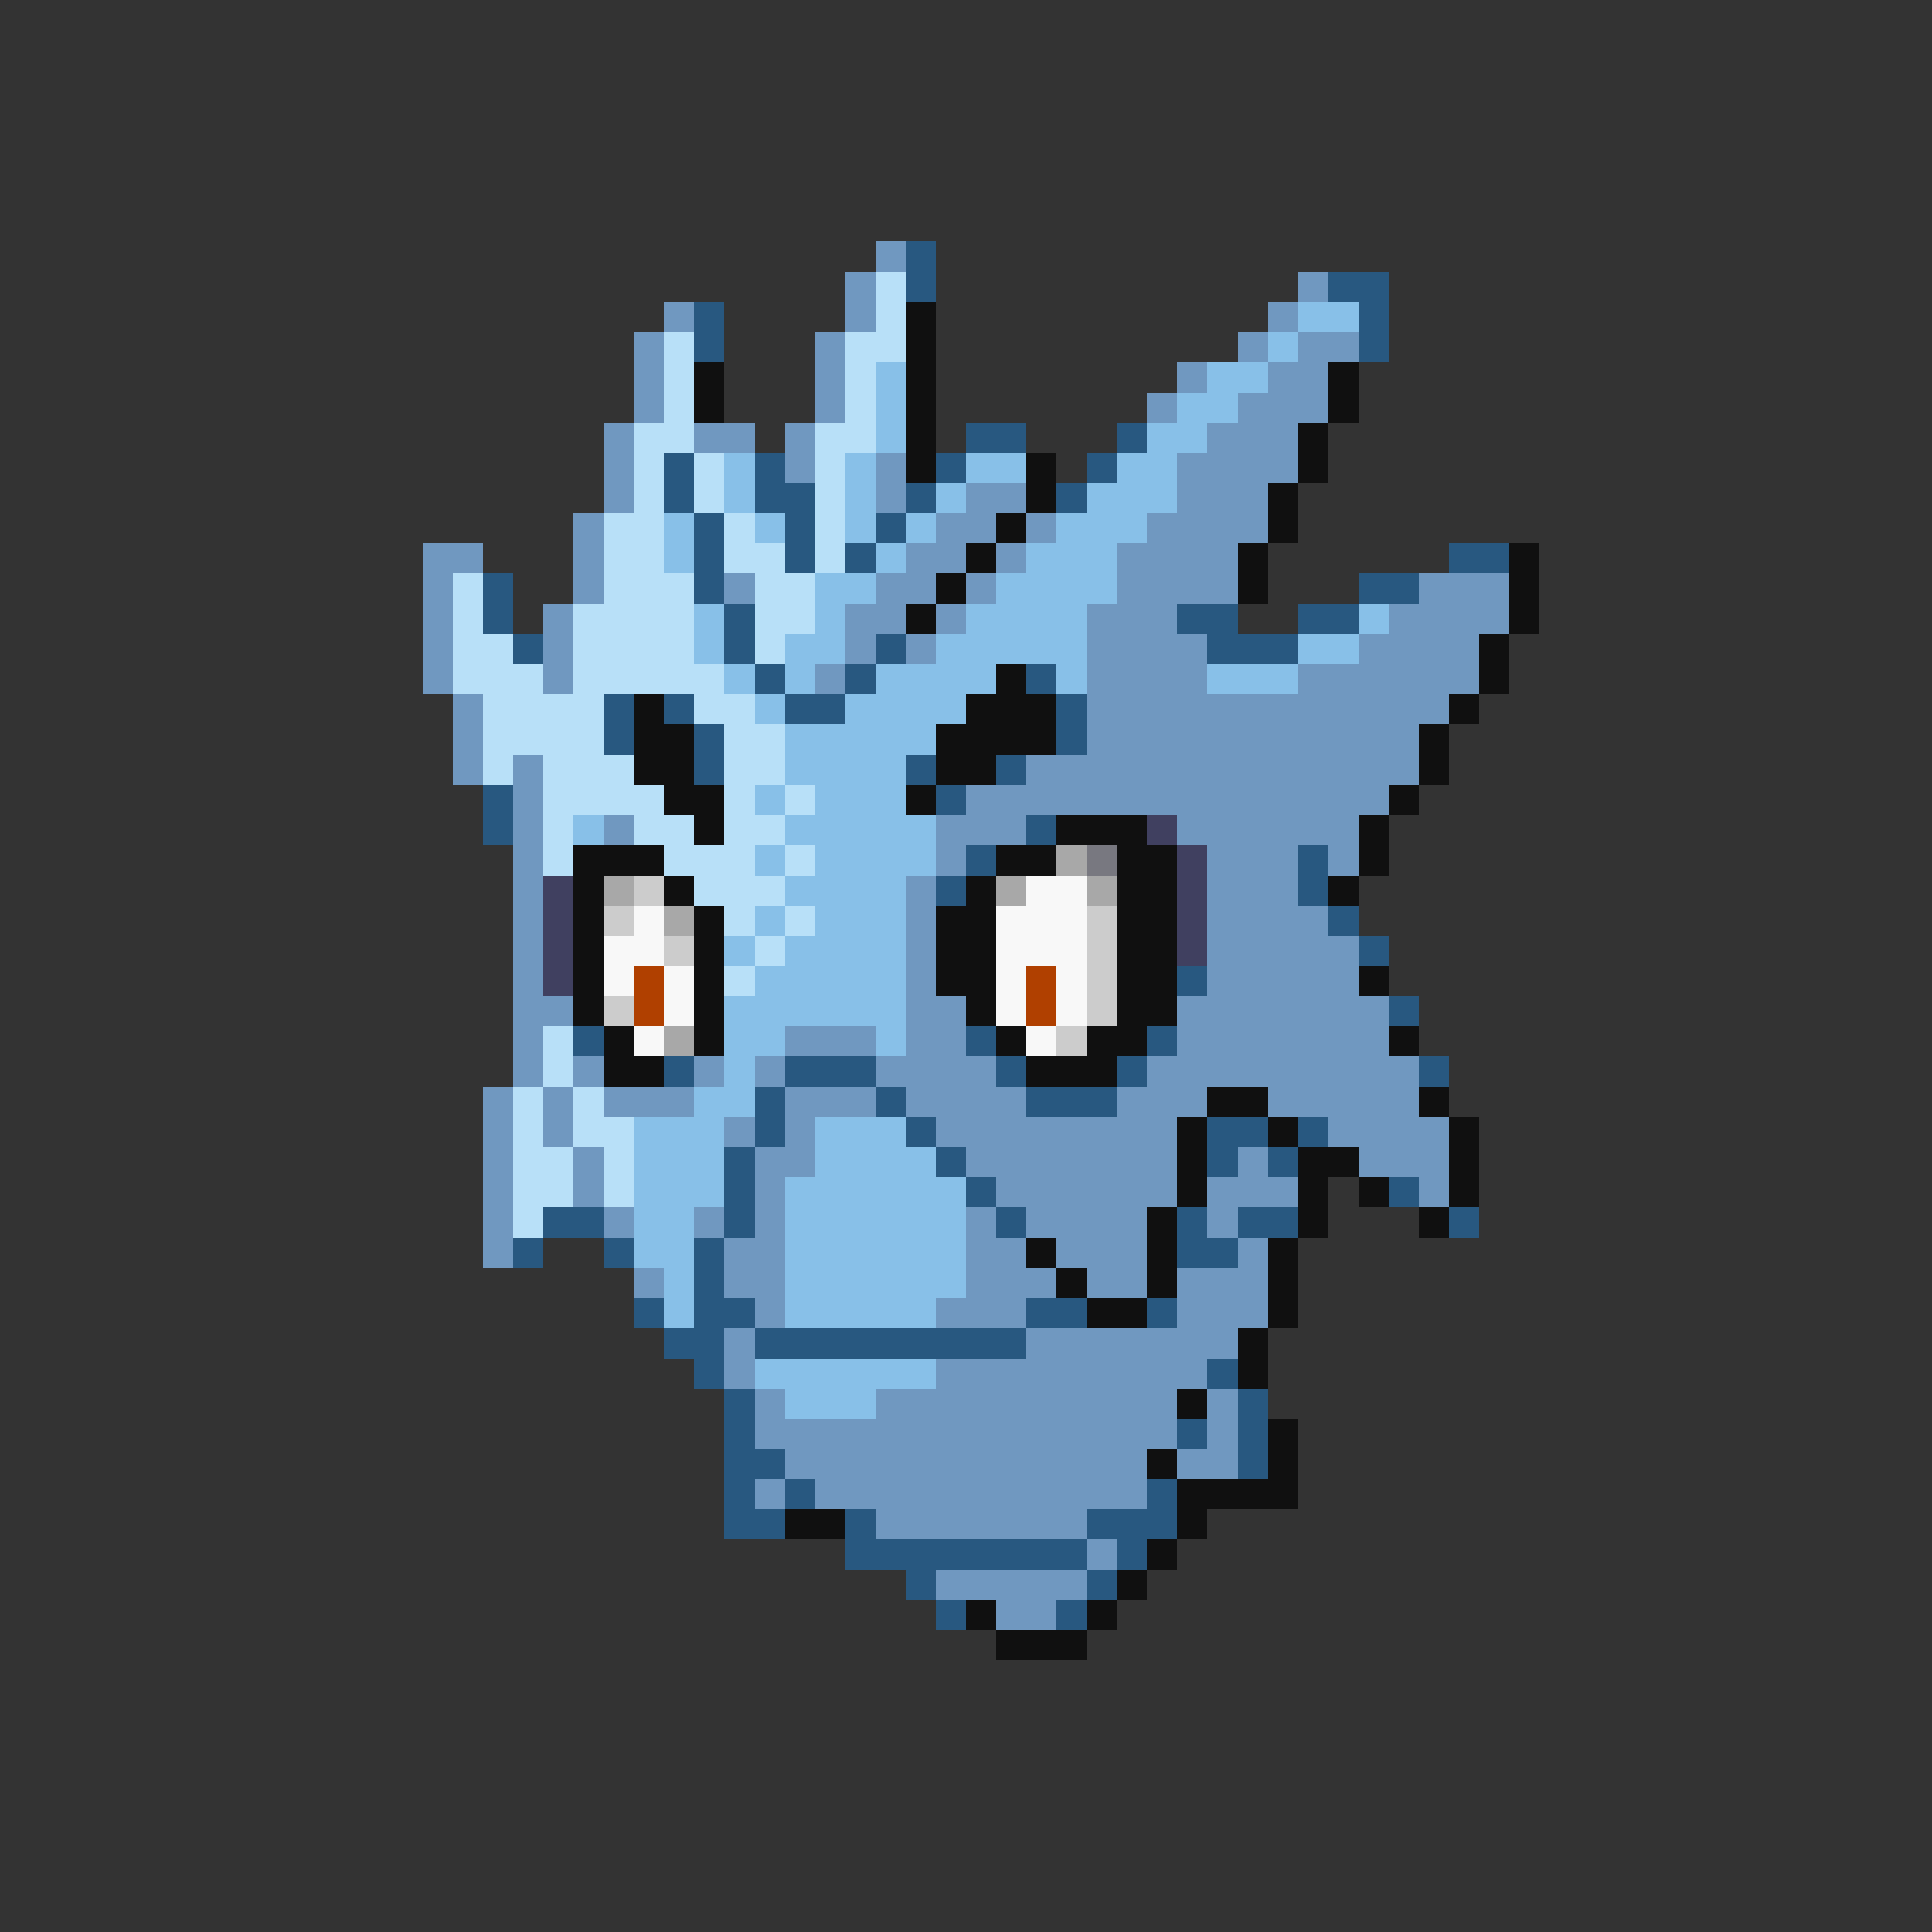<svg xmlns="http://www.w3.org/2000/svg" viewBox="0 -0.5 64 64" shape-rendering="crispEdges">
<rect x="0" y="-0.5" width="64" height="64" fill="#333333" stroke="none"/>
<path stroke="#7098c0" d="M29 8h1M28 9h1M43 9h1M22 10h1M28 10h1M42 10h1M21 11h1M27 11h1M41 11h1M43 11h2M21 12h1M27 12h1M39 12h1M42 12h2M21 13h1M27 13h1M38 13h1M41 13h3M20 14h1M23 14h2M26 14h1M40 14h3M20 15h1M26 15h1M29 15h1M39 15h4M20 16h1M29 16h1M32 16h2M39 16h3M19 17h1M31 17h2M34 17h1M38 17h4M14 18h2M19 18h1M30 18h2M33 18h1M37 18h4M14 19h1M19 19h1M24 19h1M29 19h2M32 19h1M37 19h4M47 19h3M14 20h1M18 20h1M28 20h2M31 20h1M36 20h3M46 20h4M14 21h1M18 21h1M28 21h1M30 21h1M36 21h4M45 21h4M14 22h1M18 22h1M27 22h1M36 22h4M43 22h6M15 23h1M36 23h12M15 24h1M36 24h11M15 25h1M17 25h1M34 25h13M17 26h1M32 26h14M17 27h1M20 27h1M31 27h3M39 27h6M17 28h1M31 28h1M40 28h3M44 28h1M17 29h1M30 29h1M40 29h3M17 30h1M30 30h1M40 30h4M17 31h1M30 31h1M40 31h5M17 32h1M30 32h1M40 32h5M17 33h2M30 33h2M39 33h7M17 34h1M26 34h3M30 34h2M39 34h7M17 35h1M19 35h1M23 35h1M25 35h1M29 35h4M38 35h9M16 36h1M18 36h1M20 36h3M26 36h3M30 36h4M37 36h3M42 36h5M16 37h1M18 37h1M24 37h1M26 37h1M31 37h8M44 37h4M16 38h1M19 38h1M25 38h2M32 38h7M41 38h1M45 38h3M16 39h1M19 39h1M25 39h1M33 39h6M40 39h3M47 39h1M16 40h1M20 40h1M23 40h1M25 40h1M32 40h1M34 40h4M40 40h1M16 41h1M24 41h2M32 41h2M35 41h3M41 41h1M21 42h1M24 42h2M32 42h3M36 42h2M39 42h3M25 43h1M31 43h3M39 43h3M24 44h1M34 44h7M24 45h1M31 45h9M25 46h1M29 46h10M40 46h1M25 47h14M40 47h1M26 48h12M39 48h2M25 49h1M27 49h11M29 50h7M36 51h1M31 52h5M33 53h2" />
<path stroke="#285880" d="M30 8h1M30 9h1M44 9h2M23 10h1M45 10h1M23 11h1M45 11h1M32 14h2M37 14h1M22 15h1M25 15h1M31 15h1M36 15h1M22 16h1M25 16h2M30 16h1M35 16h1M23 17h1M26 17h1M29 17h1M23 18h1M26 18h1M28 18h1M48 18h2M16 19h1M23 19h1M45 19h2M16 20h1M24 20h1M39 20h2M43 20h2M17 21h1M24 21h1M29 21h1M40 21h3M25 22h1M28 22h1M34 22h1M20 23h1M22 23h1M26 23h2M35 23h1M20 24h1M23 24h1M35 24h1M23 25h1M30 25h1M33 25h1M16 26h1M31 26h1M16 27h1M34 27h1M32 28h1M43 28h1M31 29h1M43 29h1M44 30h1M45 31h1M39 32h1M46 33h1M19 34h1M32 34h1M38 34h1M22 35h1M26 35h3M33 35h1M37 35h1M47 35h1M25 36h1M29 36h1M34 36h3M25 37h1M30 37h1M40 37h2M43 37h1M24 38h1M31 38h1M40 38h1M42 38h1M24 39h1M32 39h1M46 39h1M18 40h2M24 40h1M33 40h1M39 40h1M41 40h2M48 40h1M17 41h1M20 41h1M23 41h1M39 41h2M23 42h1M21 43h1M23 43h2M34 43h2M38 43h1M22 44h2M25 44h9M23 45h1M40 45h1M24 46h1M41 46h1M24 47h1M39 47h1M41 47h1M24 48h2M41 48h1M24 49h1M26 49h1M38 49h1M24 50h2M28 50h1M36 50h3M28 51h8M37 51h1M30 52h1M36 52h1M31 53h1M35 53h1" />
<path stroke="#b8e0f8" d="M29 9h1M29 10h1M22 11h1M28 11h2M22 12h1M28 12h1M22 13h1M28 13h1M21 14h2M27 14h2M21 15h1M23 15h1M27 15h1M21 16h1M23 16h1M27 16h1M20 17h2M24 17h1M27 17h1M20 18h2M24 18h2M27 18h1M15 19h1M20 19h3M25 19h2M15 20h1M19 20h4M25 20h2M15 21h2M19 21h4M25 21h1M15 22h3M19 22h5M16 23h4M23 23h2M16 24h4M24 24h2M16 25h1M18 25h3M24 25h2M18 26h4M24 26h1M26 26h1M18 27h1M21 27h2M24 27h2M18 28h1M22 28h3M26 28h1M23 29h3M24 30h1M26 30h1M25 31h1M24 32h1M18 34h1M18 35h1M17 36h1M19 36h1M17 37h1M19 37h2M17 38h2M20 38h1M17 39h2M20 39h1M17 40h1" />
<path stroke="#101010" d="M30 10h1M30 11h1M23 12h1M30 12h1M44 12h1M23 13h1M30 13h1M44 13h1M30 14h1M43 14h1M30 15h1M34 15h1M43 15h1M34 16h1M42 16h1M33 17h1M42 17h1M32 18h1M41 18h1M50 18h1M31 19h1M41 19h1M50 19h1M30 20h1M50 20h1M49 21h1M33 22h1M49 22h1M21 23h1M32 23h3M48 23h1M21 24h2M31 24h4M47 24h1M21 25h2M31 25h2M47 25h1M22 26h2M30 26h1M46 26h1M23 27h1M35 27h3M45 27h1M19 28h3M33 28h2M37 28h2M45 28h1M19 29h1M22 29h1M32 29h1M37 29h2M44 29h1M19 30h1M23 30h1M31 30h2M37 30h2M19 31h1M23 31h1M31 31h2M37 31h2M19 32h1M23 32h1M31 32h2M37 32h2M45 32h1M19 33h1M23 33h1M32 33h1M37 33h2M20 34h1M23 34h1M33 34h1M36 34h2M46 34h1M20 35h2M34 35h3M40 36h2M47 36h1M39 37h1M42 37h1M48 37h1M39 38h1M43 38h2M48 38h1M39 39h1M43 39h1M45 39h1M48 39h1M38 40h1M43 40h1M47 40h1M34 41h1M38 41h1M42 41h1M35 42h1M38 42h1M42 42h1M36 43h2M42 43h1M41 44h1M41 45h1M39 46h1M42 47h1M38 48h1M42 48h1M39 49h4M26 50h2M39 50h1M38 51h1M37 52h1M32 53h1M36 53h1M33 54h3" />
<path stroke="#88c0e8" d="M43 10h2M42 11h1M29 12h1M40 12h2M29 13h1M39 13h2M29 14h1M38 14h2M24 15h1M28 15h1M32 15h2M37 15h2M24 16h1M28 16h1M31 16h1M36 16h3M22 17h1M25 17h1M28 17h1M30 17h1M35 17h3M22 18h1M29 18h1M34 18h3M27 19h2M33 19h4M23 20h1M27 20h1M32 20h4M45 20h1M23 21h1M26 21h2M31 21h5M43 21h2M24 22h1M26 22h1M29 22h4M35 22h1M40 22h3M25 23h1M28 23h4M26 24h5M26 25h4M25 26h1M27 26h3M19 27h1M26 27h5M25 28h1M27 28h4M26 29h4M25 30h1M27 30h3M24 31h1M26 31h4M25 32h5M24 33h6M24 34h2M29 34h1M24 35h1M23 36h2M21 37h3M27 37h3M21 38h3M27 38h4M21 39h3M26 39h6M21 40h2M26 40h6M21 41h2M26 41h6M22 42h1M26 42h6M22 43h1M26 43h5M25 45h6M26 46h3" />
<path stroke="#404060" d="M38 27h1M39 28h1M18 29h1M39 29h1M18 30h1M39 30h1M18 31h1M39 31h1M18 32h1" />
<path stroke="#a8a8a8" d="M35 28h1M20 29h1M33 29h1M36 29h1M22 30h1M22 34h1" />
<path stroke="#787880" d="M36 28h1" />
<path stroke="#cccccc" d="M21 29h1M20 30h1M36 30h1M22 31h1M36 31h1M36 32h1M20 33h1M36 33h1M35 34h1" />
<path stroke="#f8f8f8" d="M34 29h2M21 30h1M33 30h3M20 31h2M33 31h3M20 32h1M22 32h1M33 32h1M35 32h1M22 33h1M33 33h1M35 33h1M21 34h1M34 34h1" />
<path stroke="#b04000" d="M21 32h1M34 32h1M21 33h1M34 33h1" />
</svg>